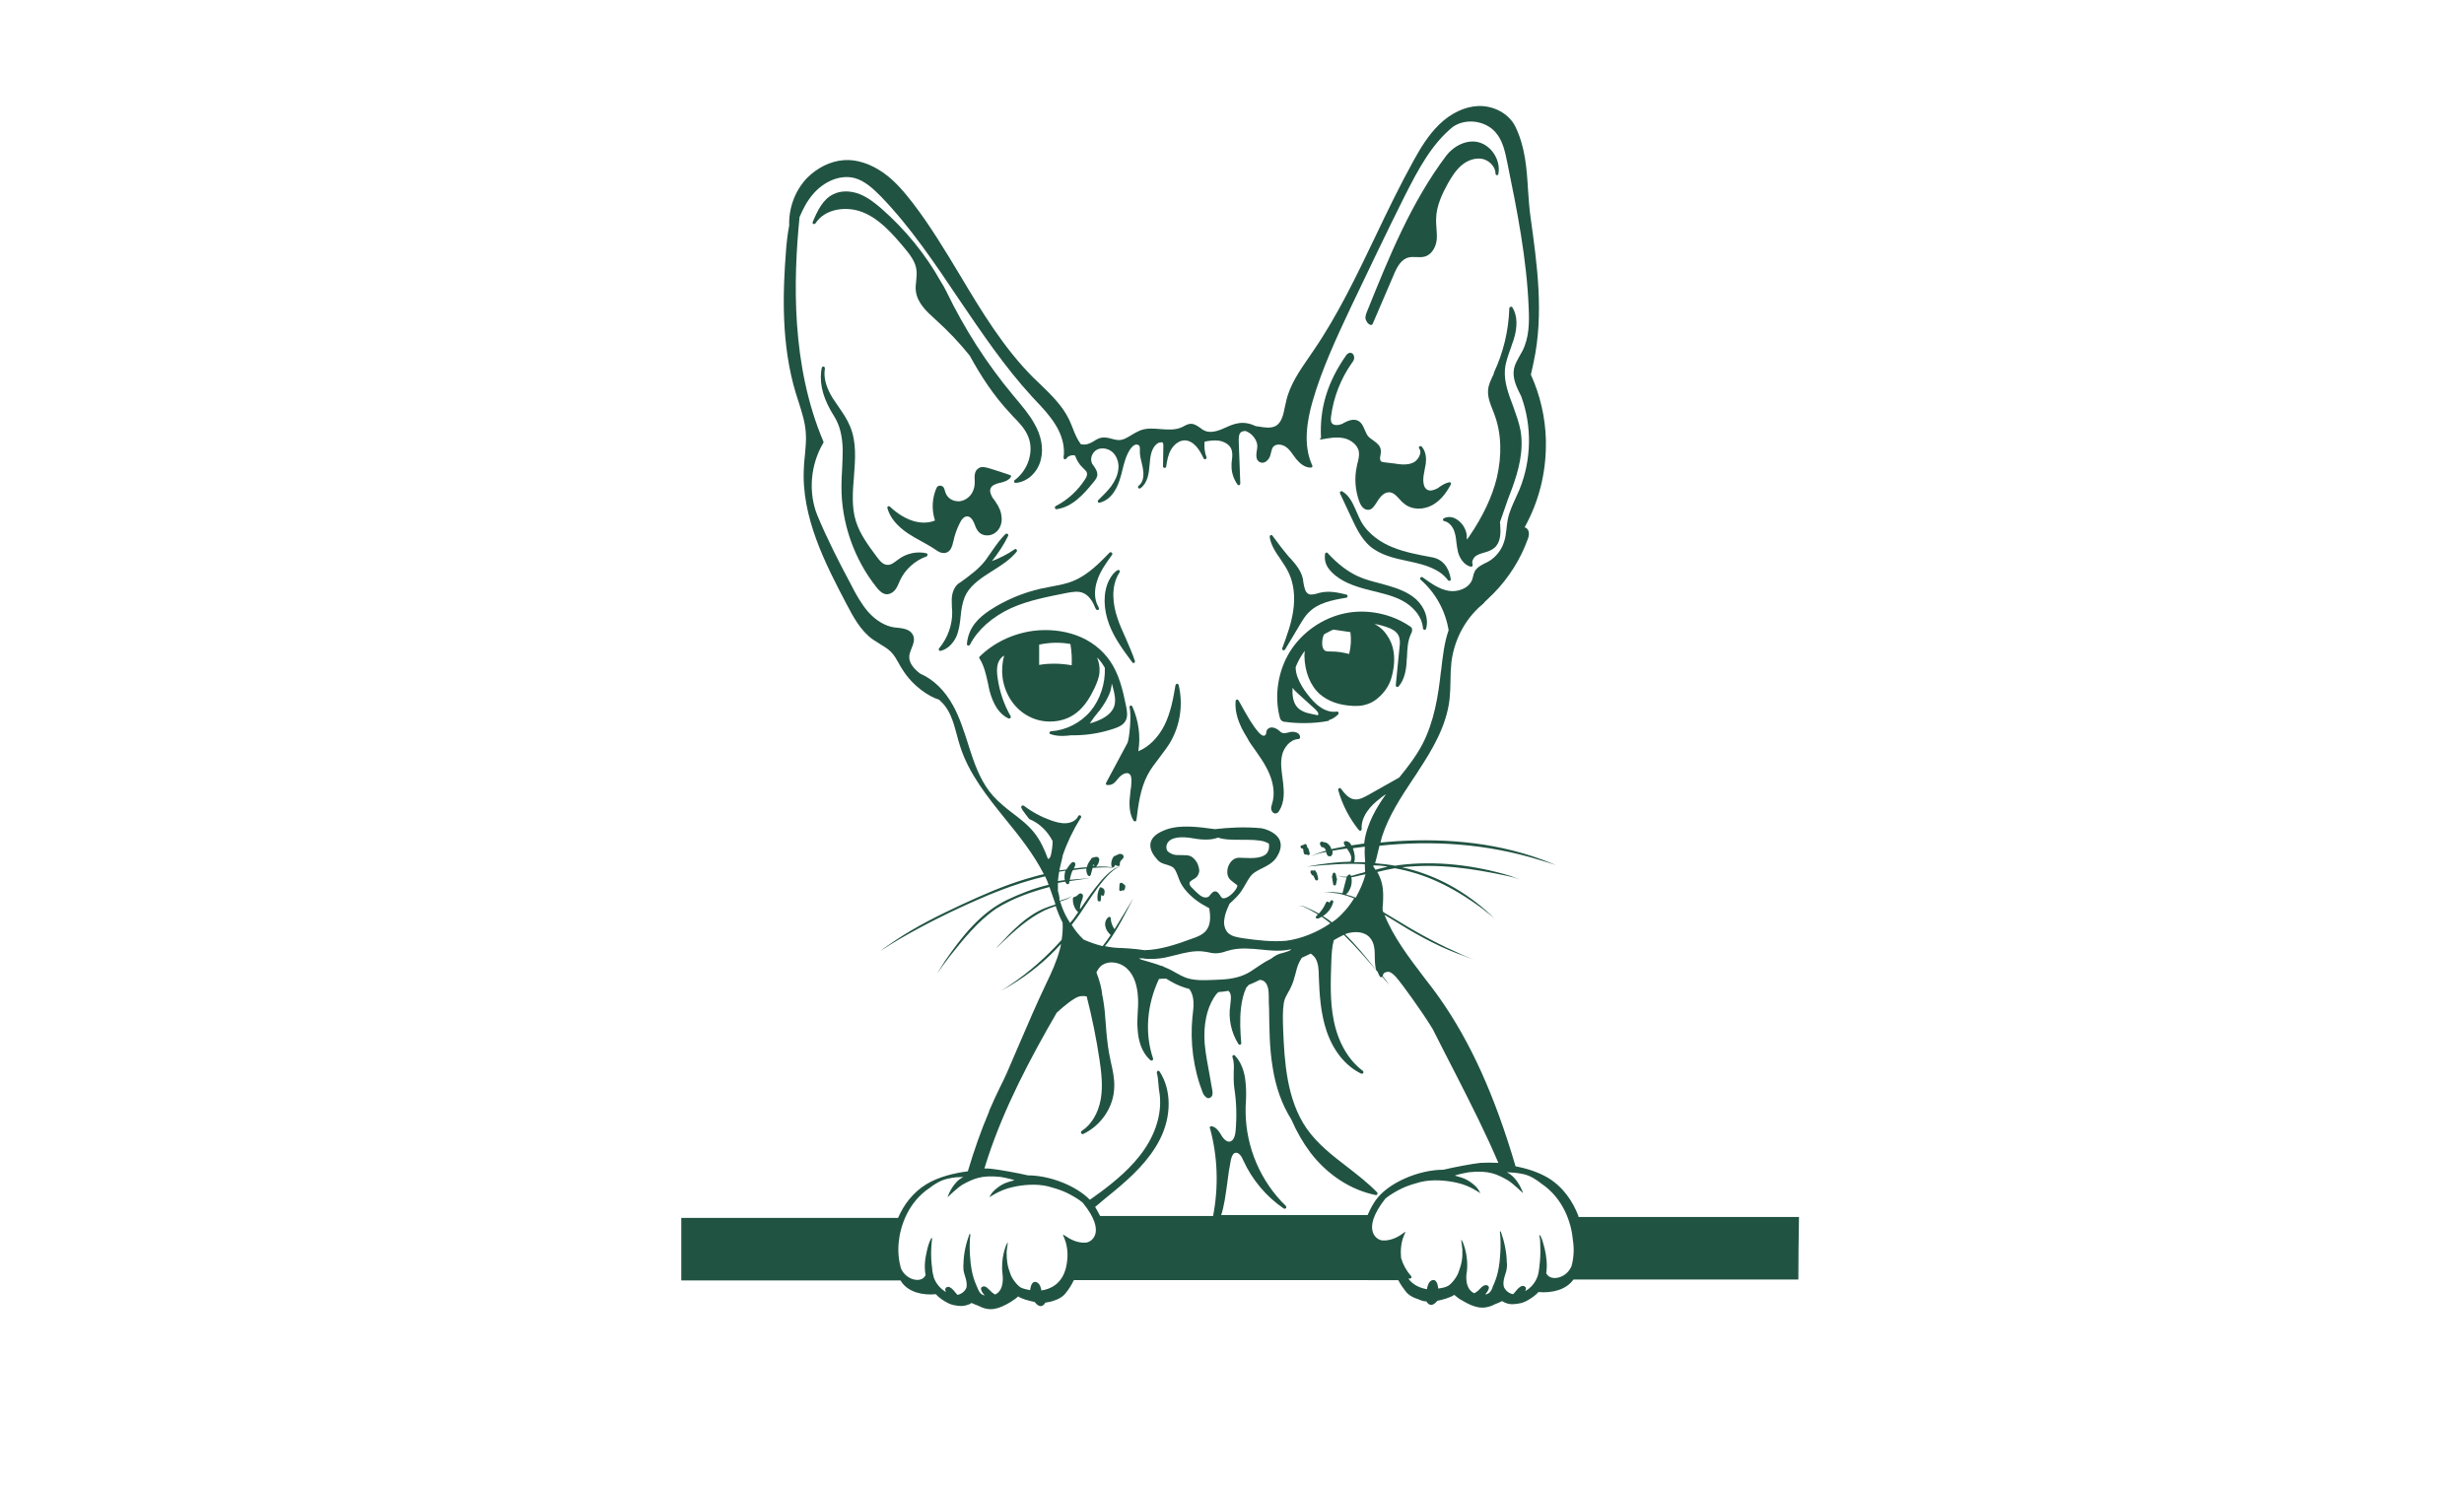 <?xml version="1.0" encoding="utf-8"?>
<!-- Generator: Adobe Illustrator 24.2.3, SVG Export Plug-In . SVG Version: 6.00 Build 0)  -->
<svg version="1.1" id="Layer_2_1_" xmlns="http://www.w3.org/2000/svg" xmlns:xlink="http://www.w3.org/1999/xlink" x="0px" y="0px"
	 viewBox="0 0 787.7 476.6" style="enable-background:new 0 0 787.7 476.6; fill: #215342" xml:space="preserve">
<g>
	<path d="M450.8,200.3c-6-4.1-13.8-5.7-20.9-4.2s-13.6,6-17.5,12.2c-3.8,6.1-5.1,14-3.3,21c0.1,0.3,0.2,0.7,0.5,1
		c0.4,0.4,0.8,0.5,1.3,0.5c2,0.3,4,0.4,6,0.4c2.6,0,5.2-0.2,7.7-0.7c0.2,0,0.3-0.2,0.3-0.3c1.1-0.3,2.1-1,2.9-1.8
		c0.1-0.2,0.2-0.4,0.1-0.6c-0.1-0.2-0.3-0.3-0.5-0.3c-1.7,0.3-3.6-0.2-5.3-1.4c-1.7-1.1-3-2.7-4.1-4.1c-1.2-1.5-2.4-3.4-3.2-5.5
		c-0.4-1.1-0.6-2.2-0.6-3.2c0.7-1.8,1.7-3.6,2.9-5.2c0,0.5-0.1,1-0.1,1.6c0.1,5.1,1.9,9.6,5,12.3c2.6,2.2,6.1,3.5,10.6,3.7
		c0.4,0,0.8,0,1.1,0c1.5,0,2.6-0.2,4.3-0.9c2.8-1.2,5.8-4.6,6.7-7.7c2.1-7,0.5-11.5-1.3-14c-1.1-1.7-2.6-2.9-4-3.6
		c1.4,0.2,2.8,0.6,4.2,1.1c1.2,0.4,2.8,1.2,3.5,2.6c0.5,1.1,0.5,2.3,0.3,3.8l-1.2,12.1c0,0.2,0.1,0.4,0.3,0.5c0.2,0.1,0.4,0,0.6-0.1
		c2-2.3,2.5-5.6,2.6-8.5l0.1-1.1c0.1-2.5,0.2-5,1.3-7.3c0.2-0.4,0.4-0.8,0.3-1.3C451.5,200.8,451.1,200.5,450.8,200.3z M415.1,221.9
		l5.3,4.8c0.8,0.8,1.2,1.3,1,1.8c0,0.1-0.1,0.1-0.1,0.2c-0.1,0-0.3,0-0.4-0.1c-0.5-0.1-1-0.2-1.5-0.3c-2.2-0.4-3.7-1.1-4.7-2.2
		c-1.4-1.6-1.6-3.9-1.5-6.2C413.7,220.6,414.4,221.3,415.1,221.9z M431.3,209.1c-1.9-0.5-3.8-0.8-5.7-0.8h-0.2c-0.6,0-1.2,0-1.7-0.2
		c-0.8-0.4-1-1.5-1-2c-0.1-1.1,0.1-2.2,0.5-3.2c0.5-0.3,0.9-0.6,1.4-0.8c0.5-0.3,1-0.5,1.6-0.8l5.5,0.8
		C432,204.4,431.9,206.8,431.3,209.1z"/>
	<path d="M359.8,230.5c0.8-1.4,0.5-3.1,0.2-4.7c-1.1-5.4-2.3-10.3-5.1-14.4c-2.5-3.7-6.4-6.7-10.9-8.3c-4.2-1.5-8.9-2-13.7-1.4
		c-6.6,0.9-12.6,3.8-17.1,8.2c-0.2,0.2-0.2,0.4-0.1,0.6c1.5,2.3,2.1,5.1,2.7,7.8c0.2,0.8,0.3,1.6,0.5,2.4c1.2,4.6,3.2,7.7,6.1,9
		c0.2,0.1,0.4,0,0.6-0.1c0.1-0.2,0.2-0.4,0.1-0.6c-2.2-3.8-3.6-8-4.2-12.4c-0.2-1.4-0.3-3,0.1-4.4c0.4-1.2,1.1-2.1,2-2.6
		c-0.6,2.3-0.8,4.7-0.5,7c0.7,5.4,3.9,10.2,8.5,12.5c2.1,1.1,4.4,1.6,6.7,1.6c3,0,6-0.9,8.3-2.7c2.8-2.1,4.6-5.3,5.8-7.8
		c0.8-1.7,1.6-3.5,1.7-5.4c0.1-1.6-0.2-3.2-0.8-4.6c0.2,0.2,0.4,0.4,0.6,0.6c0.7,0.8,1.4,1.8,1.9,2.7c0.2,5-1.5,10.2-4.6,13.9
		c-3.2,3.8-7.9,6.1-12.6,6.4c-0.2,0-0.4,0.2-0.5,0.4s0.1,0.5,0.3,0.5c1.3,0.5,2.6,0.6,3.9,0.6c0.9,0,1.8-0.1,2.6-0.2
		c0.3,0,0.5,0,0.8,0c4.4,0,8.7-0.7,12.9-2.1C357.5,232.5,359,231.9,359.8,230.5z M342.6,212.7c-1.8-0.3-3.6-0.5-5.5-0.5
		c-1.7,0-3.3,0.1-4.9,0.4v-6.5c3.3-0.7,6.7-0.8,10-0.2c0,0.1,0,0.1,0,0.1C342.6,208.3,342.7,210.5,342.6,212.7z M350,230.8
		c-0.5,0.2-1,0.3-1.6,0.5c0.7-1,1.4-2.1,2.2-3c0.3-0.4,0.6-0.8,0.9-1.1c1.4-1.9,2.7-3.9,3.5-6.3c0.2-0.8,0.4-1.6,0.4-2.4
		c0.2,0.5,0.3,1,0.4,1.4c0.5,1.8,1,4,0.4,5.9C355.5,227.9,353.4,229.6,350,230.8z"/>
	<path d="M357.3,249.1c0.2-0.2,0.4-0.5,0.6-0.7c0.8-0.8,2.3-1.7,3.2-0.9c0.6,0.5,0.6,1.5,0.6,2.2c0,1.1-0.1,2.2-0.3,3.2
		c-0.1,1-0.2,2.1-0.3,3.1c-0.1,2.7,0.3,4.8,1.3,6.4c0.1,0.2,0.3,0.2,0.4,0.2h0.1c0.2,0,0.4-0.2,0.4-0.4c0.6-4.7,1.2-10,3.6-14.5
		c1-1.9,2.4-3.7,3.7-5.4c1.1-1.5,2.3-3,3.3-4.6c3.4-5.6,4.4-12.4,2.9-18.7c-0.1-0.2-0.3-0.4-0.5-0.4s-0.4,0.2-0.5,0.4
		c-0.7,4.2-1.5,8.7-3.5,12.8c-2,4-5,7-8.4,8.4c0.8-4.8,0.1-9.8-1.9-14.3c-0.1-0.2-0.4-0.4-0.6-0.3c-0.2,0.1-0.4,0.4-0.3,0.6
		c0.7,2.5-0.1,10.4-0.7,11.4l-6.8,12.7c-0.1,0.2-0.1,0.4,0,0.5c0.1,0.2,0.3,0.2,0.5,0.2C355.7,251.1,356.5,250.1,357.3,249.1z"/>
	<path d="M401.1,239.6c1.4,2,2.9,4.1,4,6.3c2.1,4.1,2.6,8.1,1.5,11.3v0.1c-0.2,0.5-0.3,1-0.2,1.5c0.1,0.4,0.3,0.8,0.7,1.1
		c0.2,0.1,0.4,0.2,0.6,0.2c0.1,0,0.3,0,0.4-0.1c0.4-0.1,0.6-0.4,0.8-0.7c1.8-2.8,1.6-6.2,1.3-8.9c-0.1-0.5-0.1-1.1-0.2-1.6
		c-0.3-2.4-0.7-4.8-0.2-7.1c0.5-2.6,2.6-5.3,5.3-5.4c0.1,0,0.3-0.1,0.4-0.2s0.1-0.2,0.1-0.4c0-0.5-0.2-0.9-0.6-1.2
		c-0.5-0.4-1.4-0.6-2.2-0.5c-0.3,0-0.6,0.1-0.9,0.2c-0.6,0.1-1.2,0.3-1.7,0.2s-0.9-0.4-1.3-0.8c-0.2-0.2-0.5-0.4-0.7-0.5
		c-1-0.6-2.3-0.8-3,0.1c-0.3,0.3-0.4,0.7-0.4,1.1c-0.1,0.3-0.1,0.5-0.3,0.7c-0.2,0.3-0.7,0.3-1,0.1c-0.4-0.2-0.8-0.6-1.1-0.9
		c-2.1-2.4-3.6-5.2-5.2-8c-0.4-0.8-0.9-1.6-1.3-2.3c-0.1-0.2-0.3-0.3-0.5-0.2c-0.2,0-0.4,0.2-0.4,0.5c-0.3,3.5,0.9,7.3,3.7,11.7
		C399.3,237.1,400.2,238.4,401.1,239.6z"/>
	<path d="M422,140.4c0.1,0.1,0.3,0.1,0.4,0.1c2.3-0.4,4.8-0.9,7.2-0.4c2,0.4,4.4,2,4.8,4.3c0.2,1.2-0.1,2.4-0.4,3.6
		c-0.1,0.3-0.2,0.6-0.2,0.9c-0.9,3.8-0.6,7.9,0.8,11.6c0.6,1.6,1.6,2.5,2.7,2.5c0.1,0,0.1,0,0.2,0c1.1-0.1,1.7-1,2.3-1.9
		c1.2-2,2.5-3.8,4.4-3.7c1.3,0.1,2.2,1.1,3.2,2.2c0.5,0.6,1,1.1,1.7,1.6c2.3,1.8,5.8,1.9,8.8,0.3c2.3-1.3,4.2-3.4,5.9-6.6
		c0.1-0.2,0.1-0.4,0-0.5c-0.1-0.2-0.3-0.2-0.5-0.2c-1.1,0.2-2.1,0.8-3,1.4c-0.2,0.2-0.5,0.3-0.7,0.5c-0.8,0.4-2.2,1.1-3.3,0.5
		c-1.3-0.7-1.3-2.6-1.3-3.2c0-1,0.2-2,0.4-3c0.1-0.7,0.3-1.5,0.4-2.2c0.2-1.6,0.1-3.8-1.3-5.4c-0.2-0.2-0.5-0.2-0.7-0.1
		c-0.2,0.2-0.3,0.4-0.1,0.7c0.5,0.7,0.4,1.5,0.2,2c-0.3,1-1.1,2-2.1,2.5c-1.9,0.9-4.2,0.6-6,0.3l-3.3-0.4c-0.4-0.1-0.8-0.1-1-0.3
		c-0.4-0.4-0.4-1-0.2-1.9c0.1-0.6,0.2-1.2,0.1-1.8c-0.2-1.4-1.3-2.2-2.4-3c-0.6-0.4-1.3-0.9-1.7-1.4c-0.4-0.5-0.7-1.3-1-1.9
		c-0.5-1.2-1-2.4-2.2-3c-1.5-0.7-3.1,0-4.5,0.7l-0.3,0.2c-1,0.5-2.9,0.9-3.6-0.2c-0.3-0.5-0.3-1.3-0.2-2c0.8-6.2,3.1-12.1,6.7-17.2
		c0.3-0.4,0.7-0.9,0.7-1.6c0-0.4-0.1-0.9-0.4-1.2c-0.2-0.3-0.6-0.4-0.9-0.4l0,0c-0.7,0-1.2,0.7-1.4,1c-5.9,8.5-8.4,16.8-7.9,26.3
		C421.8,140.1,421.9,140.3,422,140.4z"/>
	<path d="M477.5,119.6c-0.8,1.7-1.7,3.4-1.8,5.3c-0.1,2.2,0.7,4.2,1.5,6.2c0.2,0.4,0.3,0.9,0.5,1.3c2.3,6.1,2.5,13.1,0.8,20.4
		c-1.5,6.1-4.4,12.2-8.8,18.7c-0.2,0.3-0.5,0.7-0.8,1c0-0.2,0-0.4,0-0.7c0-0.2,0-0.4,0-0.6c-0.2-2.1-1.5-4.1-3.3-5.2
		c-1.3-0.8-2.7-0.9-4-0.3c-0.2,0.1-0.3,0.3-0.3,0.5s0.2,0.4,0.4,0.4c1.8,0.4,3,2.2,3.4,3.9c0.3,1,0.4,2,0.5,3s0.3,2,0.5,3
		c0.5,1.9,1.9,4.2,4.1,4.7h0.1c0.2,0,0.3-0.1,0.4-0.2c0.1-0.2,0.1-0.4,0.1-0.5c-0.4-0.8,0.1-1.9,0.7-2.5c0.8-0.7,1.9-1,2.9-1.3
		c1.1-0.3,2.3-0.7,3.3-1.5c2-1.7,2.1-4.6,1.9-7V168c0-0.3,0-0.7-0.1-1c0.8-2.4,1.7-4.8,2.5-7.2c0.5-1.2,0.9-2.5,1.4-3.7
		c2-5.5,3.8-11.9,2.7-18.4c-0.5-2.7-1.5-5.3-2.4-7.9c-1.5-3.9-2.9-7.7-2.6-11.6c0.2-2.3,1-4.5,1.8-6.7c0.3-1,0.7-2,1-2.9
		c1.3-4.2,1.2-7.7-0.4-10.3c-0.1-0.2-0.3-0.3-0.6-0.2c-0.2,0.1-0.4,0.2-0.4,0.5c-0.2,7-1.9,14.1-4.9,20.5L477.5,119.6z"/>
	<path d="M323.3,194.4c5.6-2.5,11.7-3.6,17.6-4.8c2.1-0.4,4-0.7,5.6,0.1c1.4,0.7,2.4,2,3.2,3.6c0.2,0.5,0.4,1.1,0.7,1.5
		c0.1,0.2,0.4,0.3,0.7,0.2c0.2-0.1,0.3-0.4,0.2-0.6c-0.2-0.5-0.5-1-0.7-1.5c-0.8-2.1-0.7-4.8,0.2-7.4c1-3,2.9-5.6,4.7-8.1
		c0.2-0.2,0.1-0.5-0.1-0.7s-0.5-0.2-0.7,0c-3.2,3.3-6.9,7.1-11.5,9c-2.3,1-4.9,1.4-7.4,1.9c-1,0.2-2,0.4-3,0.6
		c-5.8,1.3-11.5,3.7-16.5,7c-3.1,2.1-6.7,5.1-7.2,10.7c0,0.2,0.1,0.5,0.4,0.5h0.1c0.2,0,0.4-0.1,0.5-0.3
		C312.5,201.4,317.2,197.2,323.3,194.4z"/>
	<path d="M354.5,185.6c-1.9,3.9-1.8,9.1,0.1,14.1c1.7,4.5,4.6,8.3,7.4,12.1c0.1,0.1,0.2,0.2,0.4,0.2c0.1,0,0.2,0,0.2-0.1
		c0.2-0.1,0.3-0.4,0.2-0.6c-0.8-2.5-1.9-4.8-2.9-7.2c-1-2.2-2.1-4.6-2.8-6.9c-1.1-3.3-2.3-9.5,0.8-14.2c0.1-0.2,0.1-0.4,0-0.6
		c-0.2-0.2-0.4-0.2-0.6-0.1C356.2,182.9,355.4,183.9,354.5,185.6L354.5,185.6z"/>
	<path d="M315.9,183.4c0.5-0.3,0.9-0.6,1.4-0.9c2.7-1.7,5.6-3.5,7.7-6.1c0.2-0.2,0.1-0.5,0-0.7c-0.2-0.2-0.4-0.2-0.6-0.1
		c-2.3,1.6-4.7,2.8-7.3,3.8c2-2.5,3.8-5.2,5.2-8.1c0.1-0.2,0-0.5-0.2-0.6s-0.5-0.1-0.6,0c-1.8,1.7-3.2,3.8-4.6,5.8
		c-0.6,0.9-1.3,1.8-1.9,2.7c-2,2.6-4.8,4.7-8,7l-0.5,0.3c-1.2,0.9-2,2.5-2.2,4.4c-0.1,1,0,2.1,0,3.1c0,0.5,0.1,1.1,0.1,1.6
		c0.1,4.2-1.5,8.5-4.2,11.7c-0.1,0.2-0.2,0.4,0,0.6c0.1,0.2,0.3,0.2,0.4,0.2h0.1c2.1-0.5,3.9-2.2,5-4.5c0.9-2.1,1.2-4.4,1.4-6.5
		c0.2-2.1,0.5-4.2,1.3-6.2C309.7,187.7,312.9,185.3,315.9,183.4z"/>
	<path d="M296.2,176.9c-3-0.7-6.3,0-8.8,1.8c-0.2,0.2-0.5,0.4-0.7,0.5c-0.9,0.7-1.8,1.4-2.8,1.4c-1.5,0.1-2.6-1.2-3.7-2.7
		c-2.6-3.5-5.3-7.1-6.6-11.3c-1.4-4.5-1-9.5-0.6-14.3c0.4-5.4,0.9-11-1.3-16.1c-0.9-2.2-2.3-4.2-3.6-6.1c-0.6-0.9-1.3-1.9-1.9-2.8
		c-1.9-3.1-2.8-6-2.6-8.5c0-0.3,0.1-0.7,0.1-1s-0.1-0.5-0.4-0.6c-0.3,0-0.5,0.1-0.6,0.4c-0.1,0.4-0.1,0.8-0.2,1.2
		c-0.5,4.6,0.9,9.1,4.1,14.2c1.8,2.8,2.7,6.3,2.8,10.8c0,2.1-0.1,4.3-0.2,6.4c-0.1,1.7-0.2,3.4-0.2,5.2c-0.1,11.6,4,23.4,11.3,32.5
		c0.8,1,1.8,2,3.1,2.1h0.1c1,0,2.1-0.6,2.8-1.6c0.5-0.7,0.8-1.4,1.1-2.1c0.1-0.2,0.2-0.5,0.3-0.7c1.6-3.5,4.8-6.4,8.5-7.7
		c0.2-0.1,0.3-0.3,0.3-0.5C296.6,177.2,296.4,177,296.2,176.9z"/>
	<path d="M302.2,176.8c0.8-0.2,1.5-0.7,1.9-1.6c0.3-0.6,0.5-1.3,0.6-1.9l0.1-0.3c0.4-2,1.1-3.9,2-5.7c0.5-1.1,1.4-2.3,2.5-2.2
		s1.8,1.4,2,1.9c0.1,0.2,0.2,0.5,0.3,0.7c0.3,0.9,0.7,1.8,1.4,2.5c1.3,1.3,3.7,1.3,5.2,0.1c1.4-1,2.2-2.9,2-4.9
		c-0.1-1.6-0.7-3.2-1.9-4.9c-0.1-0.2-0.3-0.4-0.4-0.6c-0.4-0.5-0.8-1-1-1.6c-0.4-0.8-0.5-1.6-0.2-2.2c0.4-1,1.7-1.4,2.8-1.7h0.1
		c1.3-0.3,2.7-0.7,3.5-1.8c0.1-0.1,0.1-0.3,0.1-0.4c0-0.2-0.2-0.3-0.3-0.3c-2.3-0.8-4.7-1.6-7.1-2.3c-0.9-0.2-1.9-0.5-2.8,0
		c-0.8,0.4-1.3,1.2-1.4,2.3c-0.1,0.5,0,1.1,0,1.6c0,0.3,0,0.5,0,0.8c0,1.7-0.6,3.3-1.7,4.4c-1.2,1.2-2.8,1.8-4.3,1.5
		c-1.6-0.2-3-1.4-3.4-2.9c0-0.1-0.1-0.2-0.1-0.3c-0.1-0.3-0.2-0.7-0.4-1.1c-0.2-0.3-0.6-0.6-1-0.6c-0.3-0.1-0.6,0-0.9,0.2
		s-0.4,0.5-0.5,0.7c-1.3,3.1-1.5,6.6-0.5,9.9c0,0.1,0.1,0.2,0.1,0.3c0,0-0.1,0-0.2,0.1c-4.3,1.6-9.5-0.1-14.2-4.5
		c-0.2-0.2-0.4-0.2-0.6-0.1c-0.2,0.1-0.3,0.3-0.2,0.6c0.8,3,3.1,5.7,6.5,8c1.5,1,3.1,1.9,4.6,2.7c1.4,0.8,2.9,1.6,4.2,2.5
		c0.7,0.5,1.6,1.1,2.6,1.1C301.9,176.8,302.1,176.8,302.2,176.8z"/>
	<path d="M409.5,179c0.9,1.4,1.9,2.8,2.6,4.4c1.5,3.3,2,7.5,1.3,12c-0.6,4.1-2.1,8.1-3.5,11.9c-0.1,0.2,0,0.5,0.3,0.6
		c0.1,0,0.1,0,0.2,0c0.2,0,0.3-0.1,0.4-0.2l4.6-7.7c0.9-1.5,1.8-3.1,3.1-4.3c2.9-2.9,7.1-3.8,11.9-4.6c0.2,0,0.4-0.2,0.4-0.5
		c0-0.2-0.1-0.4-0.4-0.5c-2.4-0.6-5.4-1.3-8.4-0.6c-0.2,0.1-0.5,0.1-0.7,0.2c-1.1,0.3-2.2,0.6-3,0.2c-1.1-0.6-1.3-2-1.6-3.5
		c-0.1-0.5-0.1-0.9-0.2-1.4c-0.6-2.6-2.3-4.6-4-6.5l-0.4-0.4c-1.8-2.1-3.6-4.5-5.3-6.8c-0.1-0.2-0.4-0.3-0.6-0.2s-0.3,0.3-0.3,0.6
		C406.3,174.4,407.9,176.7,409.5,179z"/>
	<path d="M443.6,187.2c-0.8-0.2-1.7-0.5-2.5-0.7c-2.3-0.6-4.7-1.2-6.9-2.2c-3.3-1.5-6.5-3.9-9.8-7.5c-0.1-0.1-0.3-0.2-0.5-0.1
		c-0.2,0.1-0.3,0.2-0.3,0.4c-0.3,2.2,0.3,4,2.1,5.8c3,3.1,7.3,4.5,11,5.5c0.8,0.2,1.6,0.4,2.4,0.6c3.1,0.8,6.3,1.5,9.1,3
		c3.1,1.6,6.4,4.8,6.7,8.9c0,0.2,0.2,0.4,0.5,0.5l0,0c0.2,0,0.4-0.1,0.5-0.4c0.9-3.1-0.4-6.8-3.2-9.4
		C450,189.2,446.4,188,443.6,187.2z"/>
	<path d="M457.9,178.2c-4.3-0.8-8.8-1.6-12.9-3.3c-3.2-1.3-7.5-3.9-9.9-8.2c-0.5-1-1-2-1.4-3c-1.1-2.5-2.2-5.2-4.6-6.6
		c-0.2-0.1-0.4-0.1-0.6,0.1c-0.2,0.1-0.2,0.4-0.1,0.6l3.8,8.1c1.4,3,3,6.3,5.7,8.7c3.4,2.9,7.9,3.9,12.2,4.8l0.9,0.2
		c4.6,1,9.2,2.3,11.9,5.9c0.1,0.1,0.2,0.2,0.4,0.2c0.1,0,0.1,0,0.2,0c0.2-0.1,0.3-0.3,0.3-0.5C463.2,181.3,461.1,178.8,457.9,178.2z
		"/>
	<path d="M357.6,276.9c0.3,0,0.4-0.3,0.4-0.5c-0.1-0.6,0.2-1.2,0.7-1.6c0.2-0.2,0.5-0.5,0.5-0.9c0-0.2-0.1-0.5-0.3-0.6
		c-0.2-0.2-0.5-0.3-0.8-0.3s-0.5,0.1-0.9,0.3c-0.2,0.1-0.5,0.2-0.9,0.4c-0.1,0-0.2,0.1-0.2,0.1c-0.7,0.8-1,2-0.8,3.1
		c0,0.2,0.2,0.4,0.4,0.4h0.1c0.2,0,0.3-0.1,0.4-0.2l0.4-0.6C356.8,276.8,357.2,276.9,357.6,276.9z"/>
	<path d="M352.5,284c-0.1-0.1-0.2-0.2-0.3-0.2c-0.1-0.1-0.3-0.1-0.4-0.1s-0.3,0.1-0.3,0.3c-0.6,1.2-0.8,2.5-0.6,3.8
		c0,0.2,0.3,0.4,0.5,0.4c0,0,0,0,0.1,0c0.3,0,0.5-0.2,0.4-0.5c0-0.5,0.1-1.1,0.2-1.6c0.1,0.2,0.3,0.3,0.5,0.3s0.4-0.2,0.4-0.4v-0.1
		c0-0.2,0.1-0.3,0.1-0.5c0,0,0,0,0-0.1c0.1-0.3,0-0.7-0.2-1C352.8,284.1,352.6,284,352.5,284z"/>
	<path d="M359.4,282.8h-0.1c-0.1-0.2-0.3-0.3-0.6-0.5c-0.2-0.1-0.3-0.1-0.5,0s-0.3,0.2-0.3,0.4l-0.1,1.7c0,0.2,0.1,0.4,0.4,0.5h0.1
		c0.2,0,0.3-0.1,0.4-0.2c0,0,0-0.1,0.1-0.1c0,0,0.1,0,0.1,0.1c0.2,0.1,0.5,0,0.6-0.3c0.2-0.4,0.3-0.8,0.2-1.2
		C359.7,283,359.6,282.9,359.4,282.8z"/>
	<path d="M418.3,271.4c0-0.1-0.1-0.3-0.3-0.3c-0.1-0.3-0.2-0.6-0.3-0.9l0,0c-0.1-0.3-0.3-0.4-0.6-0.3c-0.1,0-0.2,0.1-0.3,0.2
		c-0.1,0-0.3,0.1-0.7,0.2c-0.3,0.1-0.4,0.3-0.3,0.6s0.3,0.4,0.6,0.4c0,0,0.2,0.1,0.2,0.3c0,0.1,0.1,0.3,0.1,0.5s0,0.4,0.1,0.6
		c0,0.1,0.1,0.4,0.4,0.5c0.2,0.1,0.4,0.1,0.6,0c0.1,0.1,0.2,0.2,0.4,0.2c0.1,0,0.1,0,0.2,0c0.2-0.1,0.4-0.4,0.3-0.6L418.3,271.4z"/>
	<path d="M426.6,283.1L426.6,283.1c0.3,0,0.5-0.1,0.5-0.4c0.1-0.4,0.2-0.7,0.2-1.1c0.1-0.1,0.2-0.3,0.1-0.5l-0.4-1.7
		c-0.1-0.2-0.3-0.4-0.5-0.4s-0.4,0.2-0.5,0.5c0,0.1,0,0.2,0,0.3c-0.1,0.1-0.2,0.3-0.2,0.5l0.4,2.4
		C426.2,282.9,426.4,283.1,426.6,283.1z"/>
	<path d="M419.9,280C420,280,420,280,419.9,280l0.2,0.5c0,0.1,0.1,0.2,0.2,0.3c0,0.1,0,0.2,0.1,0.3c0,0.2,0.3,0.4,0.5,0.4h0.1
		c0.3,0,0.4-0.3,0.4-0.6c0-0.2-0.1-0.4-0.1-0.6c-0.1-0.2-0.1-0.4-0.2-0.6c0-0.3-0.2-0.7-0.4-1l-0.1-0.1v-0.1
		c-0.1-0.2-0.4-0.3-0.6-0.2c-0.1,0-0.1,0.1-0.2,0.1s-0.2-0.1-0.2-0.1c-0.2-0.1-0.5,0-0.6,0.2s-0.1,0.4,0,0.6
		C419.3,279.7,419.6,280,419.9,280z"/>
	<path d="M423,285.6c-0.4,0-0.9,0.1-1.3,0.3C422.2,285.7,422.6,285.6,423,285.6z"/>
	<path d="M438.2,103.9h0.1c0.2,0,0.4-0.1,0.5-0.3l6.7-15.6c1.1-2.7,2.5-5.2,4.9-5.7c0.7-0.2,1.5-0.1,2.3-0.1c1,0,2,0.1,2.9-0.2
		c2.4-0.8,3.5-3.4,3.7-5.4c0.1-1.3,0-2.6-0.1-3.9c-0.1-0.8-0.1-1.7-0.1-2.5c0-4.4,2.1-8.5,3.8-11.6c1.2-2.1,2.5-4.2,4.4-5.8
		c2-1.7,4.5-2.4,6.6-2c2.3,0.5,4.2,2.6,4.2,4.7c0,0.3,0.2,0.5,0.4,0.5c0.3,0,0.5-0.1,0.5-0.4c0.8-4.1-1.9-8.7-5.9-10
		s-8.4,1.1-10.7,4.1c-11.3,15-18.4,32.6-25.3,49.7c-0.3,0.7-0.6,1.5-0.6,2.4C436.7,102.6,437.2,103.6,438.2,103.9z"/>
	<path d="M275.9,67.9c5.2,2.1,9.1,6.5,13,11.1c2,2.4,3.9,4.8,4.1,7.6c0.1,1,0,2-0.1,3.1s-0.3,2.3-0.1,3.5c0.5,3.7,3.5,6.5,6.2,8.9
		l0.2,0.2c3.9,3.5,7.5,7.3,10.8,11.4c3.5,6.4,7.7,12.9,13,18.5c0.3,0.3,0.6,0.7,0.9,1c1.9,1.9,3.8,3.9,4.8,6.4
		c1.9,4.6,0.1,10.6-4.3,13.9c-0.2,0.1-0.2,0.4-0.2,0.6c0.1,0.2,0.3,0.3,0.5,0.3l0,0c3.8-0.3,7.2-3.5,8.1-7.7
		c0.8-3.4,0.1-7.4-2.1-11.2c-1.6-2.9-3.8-5.5-5.9-8l-1-1.2c-8.4-10.1-15.5-21.2-21.2-33c-0.6-1.2-1.2-2.3-1.8-3.2
		c-4.9-8.8-11.4-16.7-18.9-23.3c-2.1-1.8-4.3-3.6-7-4.7c-3-1.2-6.1-1.2-8.5,0c-3.3,1.6-5,5.1-6.6,8.9c-0.1,0.2,0,0.5,0.2,0.6
		s0.5,0,0.7-0.2C263.8,66.6,270.8,65.8,275.9,67.9z"/>
	<path d="M504.6,388.8c-1.8-4.7-4.9-9.3-9.7-12.2c-3-1.8-6.7-3-10.4-3.7c-6.7-22.8-14.5-39.9-24.3-53.8c-1.6-2.3-3.4-4.6-5.1-6.8
		c-4.7-6.2-9.6-12.6-12.5-19.8c0.8,0.5,1.7,1,2.5,1.5c6.7,4.2,13.5,8.1,20.9,10.9c1.6,0.6,3.6,1.3,5.1,1.9c-1.2-0.5-2.4-1-3.6-1.5
		c-6.8-3-13.5-6.5-19.8-10.4c-1.8-1-3.6-2.2-5.5-3.3c-0.1-0.2-0.2-0.5-0.2-0.7c0-0.6,0-1.2,0.1-1.9c0.1-2.1,0.2-4.3-0.3-6.4
		c-0.3-1.4-0.9-2.7-1.5-3.8c1.9-0.5,3.9-0.9,5.6-1.2c9.4,1.7,18.1,5.6,28.1,13c1.3,1,2.9,2.3,3.9,3.3c-0.9-1-2-2-3-2.9
		c-8.3-7.2-17.2-11.6-26.7-13.7c11.7-1.3,22.6,0.4,33.9,2.8c1.3,0.3,2.7,0.7,3.8,1.1c-1.1-0.4-2.1-0.8-3.2-1.2
		c-11.4-3.4-23.6-4.9-35.5-3.4c-0.4,0.1-0.8,0.1-1.2,0.2c-2.1-0.4-4.2-0.6-6.4-0.8c0.2-0.8,0.4-1.5,0.6-2.3c0.3-1.1,0.5-2.2,0.8-3.3
		c17.2-1.8,34.4-0.6,51,4.5c1.8,0.5,3.6,1.1,5.4,1.7c-1.6-0.7-3.2-1.3-4.8-1.9c-15.7-5.7-32.8-6.9-49.3-5.5c-0.7,0.1-1.3,0.1-2,0.2
		c0.2-0.6,0.3-1.3,0.5-1.9c2.2-6.8,6.2-12.8,10.1-18.7c0.6-0.9,1.2-1.7,1.7-2.6c4.2-6.4,8.8-14,9.8-22.6c0.2-2,0.3-4,0.3-6
		c0-1.9,0.1-4,0.3-5.9c0.8-6.4,3.7-12.5,8.3-17c0.4-0.4,0.8-0.8,1.2-1.1c0.3-0.3,0.6-0.5,0.9-0.8c0.1-0.1,0.1-0.1,0.1-0.2
		c1-1,2-1.9,3-2.9c4.8-4.9,8.6-10.9,10.9-17.3c0.3-0.8,0.5-1.6,0.3-2.4c-0.1-0.5-0.5-1.1-1-1.3c-0.1,0-0.2-0.1-0.3-0.1
		c4.5-8.1,6.8-17.2,6.8-26.4c0-0.5,0-1.1,0-1.6c-0.2-7.1-1.8-14.2-4.8-20.8c0.2-0.9,0.4-1.8,0.6-2.7c0.1-0.5,0.2-0.9,0.3-1.4
		c3.3-15.4,1.1-31.1-1-46.2c-0.4-2.8-0.6-5.8-0.8-8.6c-0.4-6.9-0.9-14-4.1-20.5c-2-4-6.8-6.7-11.9-6.5c-4.3,0.2-8.7,2.3-12.4,5.9
		c-3.5,3.4-6,7.6-8,11.2c-4.5,8.1-8.6,16.6-12.5,24.8c-5.9,12.3-11.9,24.9-19.7,36.3c-0.4,0.6-0.9,1.3-1.3,1.9
		c-3.1,4.5-6.4,9.2-7.5,14.6c-0.1,0.4-0.2,0.8-0.3,1.3c-0.5,2.5-1,5.2-3,6.3c-1.5,0.8-3.4,0.5-5.3,0.2c-0.3-0.1-0.6-0.1-0.9-0.1
		c-1.9-0.9-3.8-1.3-5.6-1c-1.5,0.2-2.9,0.8-4.2,1.4c-0.5,0.2-1,0.4-1.4,0.6c-2.2,0.9-4,1-5.3,0.4c-0.5-0.2-0.9-0.5-1.4-0.9
		c-0.9-0.6-1.8-1.3-3-1.3c-0.8,0-1.6,0.4-2.3,0.8c-0.2,0.1-0.4,0.2-0.6,0.3c-2,0.9-4.3,0.8-6.7,0.6c-2.3-0.2-4.7-0.4-6.8,0.5
		c-0.9,0.4-1.8,0.9-2.6,1.4c-1.3,0.8-2.6,1.6-4,1.6c-0.7,0-1.5-0.2-2.3-0.4c-1-0.3-2-0.5-3-0.4c-1.1,0.1-2,0.7-2.8,1.2
		c-0.5,0.3-0.9,0.5-1.4,0.7c-0.9,0.4-1.9,0.4-2.7,0.2c-1.1-1.5-1.9-3.3-2.6-5.2c-0.4-0.9-0.7-1.8-1.1-2.6c-2.1-4.4-5.7-7.9-9.1-11.2
		c-0.8-0.8-1.6-1.5-2.4-2.3c-9.5-9.5-16.6-21.3-23.4-32.7c-4.7-7.8-9.5-15.8-15.1-23.1c-2.5-3.2-5.5-6.9-9.3-9.6
		c-4.1-2.9-8.6-4.4-12.7-4.1c-4.3,0.3-8.5,2.4-11.8,5.7c-3.9,4.1-5.9,9.7-5.7,15.2c-0.5,2.5-0.8,5.2-1,7.7
		c-1.1,13.9-1.6,30.3,3.1,45.9c0.3,0.9,0.6,1.8,0.9,2.8c1,3.2,2.1,6.5,2.3,9.9c0.2,2.4-0.1,4.9-0.3,7.3c-0.1,1.2-0.3,2.5-0.3,3.7
		c-1,15.9,7.1,31.3,13.6,43.7c2.1,4,4.5,8.6,8.5,11.4c0.7,0.5,1.5,0.9,2.2,1.4c1.3,0.8,2.5,1.5,3.5,2.5c1.1,1.1,1.8,2.4,2.6,3.8
		c0.3,0.6,0.6,1.1,1,1.7c3.4,5.6,8.9,9,11.8,9.8c0.6,0.6,1.3,1.2,1.8,1.9c2.1,2.6,3,6.1,3.9,9.4c0.3,1.1,0.6,2.3,1,3.5
		c2.8,8.9,8.8,16.3,14.6,23.5c4.5,5.5,9,11.2,12.2,17.5c-1.9,0.4-3.8,1-5.6,1.5c-7.1,2.1-13.9,5.1-20.6,8.2
		c-7.3,3.4-14.6,7-21.3,11.5c-1.6,1.1-3.3,2.2-4.8,3.4c1.9-1.3,3.9-2.5,5.9-3.7c8.4-4.9,17.1-9.2,26.1-13.1
		c6.4-2.8,13.5-5.4,20.7-7.1c0.4,0.8,0.8,1.7,1.1,2.6v0.1c-4.6,1.1-9,2.8-13.2,4.8c-8.6,4.1-14.7,12-20,19.7c-0.8,1.3-1.8,2.8-2.5,4
		c1.3-1.9,2.7-3.8,4.1-5.6c4.3-5.4,9-11.3,14.9-15.3c5.3-3.3,11-5.3,17-6.9c0.5,1.3,0.9,2.7,1.4,4c0.2,0.5,0.4,1.1,0.5,1.6
		c-1.3,0.4-2.5,0.8-3.7,1.3c-5.6,2.4-10,7-14.1,11.4c-0.4,0.4-0.8,0.9-1.1,1.3c0.6-0.6,1.2-1.2,1.8-1.8c4.3-4,8.3-7.7,13.6-10.3
		c1.1-0.5,2.4-1,3.6-1.4c0.6,1.8,1.3,3.6,2.2,5.3c0.1,1.7,0,3.6-0.3,5.5c-4.8,5.4-10.5,10.4-16.3,14.3c-1,0.7-2.1,1.4-3.2,2
		c1-0.5,2.1-1.1,3.1-1.7c6-3.6,11.5-8.1,16.2-13.3c-0.1,0.6-0.2,1.2-0.4,1.8c-1,3.8-2.7,7.5-4.4,11c-2.7,5.7-5.7,12.5-8.5,19.1
		c-1.3,3.1-2.7,6.2-4,9.3c-0.7,1.5-1.4,3.1-2.2,4.6c-1.2,2.4-2.3,4.9-3.4,7.4c0,0.1-0.1,0.2-0.1,0.3v0.1c-2.6,6.1-4.8,12.4-6.8,19.1
		c-4.5,0.6-9.4,1.8-13.2,4.1c-4.3,2.6-7.3,6.6-9.1,10.8h-69.3v20h70.1c0.1,0.2,0.2,0.3,0.3,0.5c2.3,3.3,6.8,4.3,11,3.9
		c0.5,0.6,1.1,1.1,1.8,1.6c1.3,0.9,2.8,1.8,4.6,2c0.2,0,0.5,0.1,0.7,0.1c1.2,0.2,2.4,0,3.6-0.5c0.2-0.1,0.5-0.3,0.7-0.4
		c0.7,0.3,1.5,0.7,2.2,0.9c3.7,2,6.5,1,10.1-1.1c0.9-0.6,1.9-1.2,2.6-1.9c1.1,0.8,3.4,1.4,5.3,1.8c1.1,1.5,2.4,1.9,3.4,0.2
		c0.6-0.1,1.1-0.2,1.6-0.3c0.2,0,0.5-0.2,0.8-0.2h-0.1c1.7-0.5,3.3-1.3,4.3-2.7c0.9-1.1,1.8-2.5,2.5-4H447c0.7,1.3,1.5,2.5,2.3,3.5
		c1,1.4,2.7,2.2,4.4,2.7h-0.1c0.2,0.1,0.6,0.2,0.8,0.3c0.5,0.2,1.1,0.3,1.6,0.3c1,1.7,2.3,1.3,3.5-0.2c2-0.4,4.3-1.1,5.4-1.9
		c0.8,0.7,1.7,1.4,2.7,1.9c3.6,2.1,6.5,3.1,10.3,1.1c0.8-0.3,1.5-0.6,2.3-1c0.2,0.1,0.5,0.3,0.7,0.4c1.2,0.6,2.5,0.7,3.7,0.5
		c0.2,0,0.5,0,0.7-0.1c1.8-0.2,3.3-1.1,4.7-2.1c0.7-0.5,1.3-1,1.8-1.6c4.3,0.4,8.9-0.7,11.2-4h71.9c0-6.7,0.1-13.3,0.2-20h-70.5
		L504.6,388.8L504.6,388.8z M443.6,277.1c-1.3,0.3-2.6,0.6-3.9,1c-0.2-0.4-0.5-0.8-0.7-1.1c0-0.1,0.1-0.2,0.1-0.3
		C440.7,276.7,442.2,276.8,443.6,277.1z M432,280.5c1.4-0.2,2.9-0.7,4.2-0.9c0.1,0,0.2-0.1,0.3-0.1c0,0.1,0,0.1,0,0.2
		c-0.7,2.5-1.8,5-3.1,7.3c-1-0.4-2-0.7-3.1-1C431.8,284.6,432.4,282.4,432,280.5z M438,299.9c1.4,1.6,1.5,3.9,1.5,6.2
		c0,1.3,0.1,2.7,0.4,4c-3.1-3.9-6.3-7.9-9.9-11.4c0.4-0.2,0.8-0.3,1.2-0.4C433.3,297.8,436.3,297.8,438,299.9z M338.2,284.8
		c0-0.8,0-1.7,0-2.5c0.8-0.2,1.6-0.3,2.4-0.4c0.1,0.2,0.1,0.4,0.2,0.5c0.1,0.2,0.3,0.3,0.5,0.3c0,0,0,0,0.1,0c0.2,0,0.4-0.2,0.4-0.4
		l0.1-0.6c2.3-0.3,4.6-0.6,6.9-1.1c-2.2,0.4-4.5,0.5-6.8,0.7l0,0c0.1-0.7,0.3-1.4,0.5-2c0.1-0.4,0.3-0.8,0.5-1.1
		c1.4-0.2,2.8-0.4,4.3-0.5c-0.1,0.8,0.1,1.6,0.5,2.2c0.1,0.1,0.2,0.2,0.4,0.2h0.1c0.2,0,0.3-0.2,0.4-0.4l0.6-2.2
		c0.6,0,1.1-0.1,1.7-0.1c2-0.1,4-0.2,5.9,0.3c-2.1-0.7-4.3-0.7-6.6-0.6c0.1,0,0.2-0.1,0.3-0.2c0.3-0.4,0.6-0.9,0.7-1.4
		c0.1-0.3,0.2-0.7,0-1.1c-0.4-0.8-1.6-0.3-2.2-0.1c-0.1,0-0.2,0.1-0.2,0.2c-0.5,0.7-1.1,1.5-1.4,2.5c0,0.1,0,0.2-0.1,0.3
		c-0.1,0-0.2,0-0.3,0c-1.3,0.1-2.5,0.2-3.8,0.4c0.2-0.3,0.3-0.7,0.4-1c0.2-0.5,0-0.9-0.3-1c-0.1-0.1-0.5-0.2-0.9,0.2
		c-0.4,0.4-0.9,1-1.6,2.1c-0.7,0.1-1.5,0.2-2.2,0.3c0-0.1,0-0.1,0-0.2c0.1-0.6,0.3-1.2,0.4-1.8c0.2-0.9,0.5-1.8,0.6-2.7
		c1.4-4.1,3.3-8.1,5.6-11.8c0.1-0.1,0.2-0.3,0.3-0.4c0.1-0.2,0-0.5-0.2-0.7c-0.2-0.1-0.5-0.1-0.7,0.2c-0.1,0.1-0.2,0.3-0.2,0.4
		c-0.7,1.1-2.1,1.8-3.7,1.9c-1.7,0.1-3.4-0.4-4.8-0.9c-3.1-1.1-6.1-2.7-8.7-4.7c-0.2-0.1-0.4-0.1-0.6,0s-0.3,0.4-0.2,0.6
		c0.2,0.7,0.7,1.2,1.4,2.2c0.3,0.4,0.6,0.8,1,1.3c0.1,0.1,0.1,0.1,0.2,0.2c3.2,1.3,5.8,3.9,7.4,7c0,1.5-0.2,2.9-0.5,4.3
		c-0.1,0.4-0.3,1.3-0.9,1.4H335c-1.1-3-2.4-5.9-4.4-8.4s-4.5-4.4-7-6.3c-2.1-1.6-4.3-3.4-6.1-5.4c-3.5-3.9-5.5-8.9-7.1-13.8
		c-0.3-1-0.7-2-1-3.1c-1.3-4-2.6-8.1-4.6-11.8c-2.7-5-6.4-8.6-10.6-10.4c-2-1.5-3.8-3.5-3.5-5.8c0.1-0.8,0.4-1.5,0.7-2.3
		c0.6-1.4,1.1-2.8,0.5-4.2c-0.9-1.9-3.1-2.2-5-2.4c-0.3,0-0.7-0.1-1-0.1c-2.9-0.4-5.9-2.2-8.4-5c-2.2-2.6-3.9-5.6-5.4-8.6
		c-3.8-7.1-7.6-14.5-10.8-22.2c-3-7.4-2.2-16.3,1.9-23.2c0.1-0.1,0.1-0.3,0-0.5c-10.3-24.3-9.6-51.6-7.6-71.7
		c1.1-2.6,2.4-5.1,4.2-7.2c3.6-4.3,8.8-6.4,13.3-5.3c3.4,0.9,6.1,3.5,8.4,5.8c9.6,9.9,17.4,21.6,25,32.9
		c7.2,10.6,14.6,21.6,23.4,31.2c0.4,0.5,0.9,0.9,1.3,1.4c2.2,2.3,4.4,4.7,6.1,7.4c2.3,3.6,3.2,7.4,2.7,10.7c0,0.2,0.1,0.5,0.3,0.5
		c0.2,0.1,0.5,0,0.6-0.2c0.5-0.8,1.7-1.2,2.6-1c0.1,0,0.2,0.1,0.2,0.1c0.5,1.4,1.3,2.8,2.4,3.8l0.3,0.3c0.5,0.5,1,0.9,1.1,1.5
		s-0.2,1.3-0.6,1.9c-2.3,3.6-5.5,6.6-9.4,8.6c-0.2,0.1-0.3,0.4-0.3,0.6c0.1,0.2,0.3,0.4,0.5,0.4c0,0,0,0,0.1,0
		c5-0.7,8.6-4.7,11.9-8.8c0.5-0.6,1.1-1.4,1.1-2.3c0-1-0.5-1.7-1-2.5c-0.3-0.4-0.5-0.7-0.7-1c-0.3-0.7-0.4-1.6-0.1-2.4
		c0.3-0.9,1-1.7,1.8-2.1c1.6-0.7,3.7-0.3,5.1,1.1c1.2,1.3,1.9,3.3,1.6,5.3c-0.2,1.8-1,3.6-2.3,5.4c-1.2,1.6-2.7,3-4.1,4.4
		c-0.2,0.2-0.2,0.4-0.1,0.6c0.1,0.2,0.3,0.3,0.6,0.2c4-1,5.8-5.3,6.5-7.8c0.3-0.9,0.5-1.7,0.7-2.6c0.6-2.4,1.2-4.8,2.6-6.8
		c0.5-0.7,1-1.1,1.5-1.3s1.2,0,1.4,0.5c0.1,0.3,0.1,0.6,0.1,1v0.2c-0.1,1.5,0.3,2.9,0.6,4.2c0.2,0.7,0.3,1.3,0.4,2
		c0.4,2.3-0.1,4.3-1.4,5.2c-0.2,0.2-0.3,0.5-0.1,0.7c0.2,0.2,0.5,0.3,0.7,0.1c2.3-1.7,2.7-4.8,2.9-7.5c0.2-2.5,0.5-5.4,2.5-6.8
		c0.4-0.3,1-0.4,1.4-0.4c0.2,0,0.3,0.1,0.4,0.3s0.1,0.5,0.1,0.8l-0.1,6.6c0,0.3,0.2,0.5,0.5,0.5s0.5-0.2,0.5-0.4
		c0.3-1.9,0.6-3.8,1.6-5.5s2.7-2.9,4.3-2.9l0,0c1.3,0,2.6,0.7,3.7,1.9c1,1.1,1.7,2.5,2.4,3.9c0.1,0.2,0.4,0.3,0.6,0.2
		s0.4-0.4,0.3-0.6c-0.6-1.6-0.8-3.3-0.6-5c1.5-0.3,3.1-0.5,4.6-0.3c1.7,0.3,3.2,1.2,3.8,2.4c0.6,1.2,0.5,2.5,0.3,3.9
		c-0.1,0.6-0.1,1.3-0.1,1.9c0,2.1,0.7,4.1,1.9,5.8c0.1,0.2,0.4,0.3,0.6,0.2s0.3-0.3,0.3-0.5L396,141c0-1.1,0-2.2,0.7-2.8
		c0.4-0.3,1-0.4,1.5-0.4c0.5,0.2,1.1,0.5,1.6,0.9c1.2,1,2.4,2.7,2.1,4.6c0,0.2-0.1,0.4-0.1,0.6c-0.2,1.4-0.5,3.2,1,3.9
		c0.5,0.2,1,0.2,1.5,0c0.7-0.3,1.4-1.1,1.7-1.9c0.1-0.4,0.2-0.7,0.3-1.1c0.2-0.7,0.3-1.4,0.7-1.9c0.9-1.1,2.8-0.9,4.1,0
		c1,0.7,1.7,1.7,2.4,2.7c0.3,0.4,0.6,0.8,0.9,1.2c1,1.2,2.6,2.7,4.5,2.7c0.1,0,0.2,0,0.2,0c0.2,0,0.3-0.1,0.4-0.2
		c0.1-0.1,0.1-0.3,0-0.5c-3.1-6.7-1.5-14.7,0-20.1c3-10.6,7.8-20.8,12.4-30.6l0.1-0.2c5.5-11.5,11.2-23.5,17-35.1
		c4.5-8.9,8.7-16.7,15.4-22.2c4.1-2.9,10.4-2.1,13.7,1.7c2.4,2.7,3.1,6.5,3.8,9.9c3.1,15.1,6.2,30.7,6.8,46.3
		c0.2,4.4,0.2,9.4-2,13.7c-0.3,0.5-0.6,1.1-0.9,1.6c-0.7,1.3-1.5,2.6-1.8,4.1c-0.6,3.1,0.9,6,2.3,8.8c3.5,9.5,3.3,20.3-0.5,29.7
		c-0.4,0.9-0.8,1.8-1.2,2.7c-1,2.2-2.1,4.5-2.6,7c-0.2,1-0.3,2-0.4,3c-0.2,1.5-0.3,2.8-0.8,4.2c-0.8,2.6-2.7,5-5.1,6.3
		c-0.3,0.2-0.6,0.3-1,0.5c-1.2,0.6-2.5,1.3-3.2,2.5c-0.3,0.6-0.5,1.2-0.6,1.8c-0.1,0.3-0.2,0.7-0.3,1c-1.1,2.8-4.7,4-7.5,3.5
		c-3.1-0.5-5.9-2.6-8.3-4.3c-0.2-0.2-0.5-0.1-0.7,0.1c-0.2,0.2-0.1,0.5,0.1,0.7c4.7,4.1,7.9,9.9,8.9,16.1c-1.4,4-1.9,8.5-2.4,12.9
		l-0.1,0.6c-0.8,7.3-2.1,15.7-5.9,23c-2,3.8-4.7,7.3-7.4,10.6l-10.1,5.7c-1.1,0.6-2.6,1.4-4,1.3c-1.9-0.1-3.3-1.8-4.5-3.4
		c-0.1-0.2-0.4-0.3-0.6-0.2s-0.3,0.3-0.3,0.6c1.3,4.7,3.6,9.1,6.6,12.8c0.1,0.1,0.2,0.2,0.4,0.2c0.1,0,0.1,0,0.2,0
		c0.2-0.1,0.3-0.3,0.3-0.5c-0.3-4.3,3.3-7.8,5.5-9.5c0.7-0.6,1.5-1.2,2.3-1.7c-2.8,3.9-6.3,9.5-7,15.8c-1.4,0.2-2.7,0.4-4.1,0.6
		c-0.1-0.3-0.3-0.6-0.5-0.8c-0.4-0.4-1.1-0.7-1.6-0.5c-0.2,0.1-0.4,0.4-0.3,0.6c0.1,0.4,0.3,0.7,0.5,1c-1,0.2-2,0.4-3.1,0.6
		c-0.5,0.1-0.9,0.2-1.4,0.3c-0.1-0.2-0.1-0.4-0.2-0.6c-0.3-0.6-0.8-1.1-1.3-1.4c-0.3-0.1-0.5-0.2-0.7-0.2c-0.1,0-0.2,0-0.4-0.1
		c-0.2-0.1-0.6-0.2-0.9,0.1c-0.3,0.3-0.1,0.8,0.2,1.3c0.1,0.2,0.3,0.3,0.5,0.3c0.3,0,0.6,0.2,0.8,0.5c0.1,0.2,0.2,0.4,0.3,0.6
		c-1.7,0.5-3.4,1-5,1.9c1.6-0.8,3.3-1.2,5.1-1.5c0,0.1,0,0.1,0,0.2c0,0.2,0.1,0.5,0.3,0.8c0.2,0.3,0.5,0.4,0.8,0.4
		c0.1,0,0.3,0,0.4-0.1c0.3-0.2,0.5-0.6,0.5-1.1c0-0.2,0-0.4-0.1-0.6c0.1,0,0.2,0,0.2,0c1.5-0.3,3-0.5,4.5-0.7
		c0.1,0.2,0.2,0.3,0.3,0.5c0.2,0.3,0.4,0.5,0.5,0.8c0.3,0.4,0.6,1.2,0.6,1.9c0,0.2-0.1,0.5-0.2,0.7c0,0.1,0,0.2,0,0.3
		c-4.6,0.1-9.3,0.7-14.1,1.6c6.9-0.7,12.9-1.1,18.6-0.8c0,0.8,0.1,1.6,0.1,2.4v0.1c-0.3,0.1-0.6,0.2-0.9,0.3c-1.1,0.2-2.4,0.7-3.6,1
		V280c0-0.2-0.2-0.3-0.4-0.4c-0.2,0-0.3,0-0.4,0.1c-0.2,0.1-0.3,0.3-0.5,0.6c-1.2,0.1-2.3,0-3.3-0.7c0.9,0.7,2,1,3.2,0.9
		c0,0.1-0.1,0.2-0.1,0.3l-1.2,4.7c0,0,0,0,0,0.1c-2.1-0.4-4.2-0.5-6.3-0.2c1.7-0.2,3.5,0.1,5.1,0.3c1.7,0.4,3.3,0.9,4.9,1.5
		c-1.1,1.8-2.4,3.5-3.9,5c-0.9,1-2,1.9-3.2,2.7c-0.9-0.7-1.9-1.4-2.9-2c1.6-1,2.8-2.6,3.3-4.4c0.1-0.2,0-0.5-0.2-0.6
		s-0.5-0.1-0.6,0.1l-0.4,0.6c-0.1-0.1-0.3-0.2-0.5-0.3c-0.3-0.1-0.5,0-0.6,0.3c-0.6,1.3-1.3,2.5-2.3,3.5c-0.5-0.3-1.1-0.6-1.7-0.9
		c-1.1-0.5-2.2-1.1-3.4-1.5c-0.4-0.1-0.9-0.1-1.3,0.1c0.5-0.2,1.1-0.1,1.5,0.1c1.4,0.6,2.7,1.4,4,2.1c0.2,0.1,0.4,0.3,0.6,0.4
		c-0.2,0.2-0.3,0.4-0.5,0.5c-0.2,0.2-0.2,0.4-0.1,0.6s0.3,0.2,0.4,0.2s0.1,0,0.2,0c0.4-0.1,0.8-0.3,1.2-0.6c1,0.7,1.9,1.4,2.8,2.1
		c-4.2,2.9-9.4,5-14.2,5.6c-4.6,0.4-9.3-0.2-13.6-0.8c-2-0.3-3.7-0.6-4.9-1.7c-1-1-1.5-2.7-1.2-4.4c0.2-1.7,0.9-3.3,1.6-4.8V289
		c0.7-0.6,1.4-1.3,2.3-2.2c1.3-1.3,2-2.6,3-4.3c0.3-0.6,0.7-1.2,1.1-1.8c1-1.6,2.5-2.3,4.1-3.1c1.6-0.8,3.2-1.6,4.4-3.2
		c1.5-2.2,1.9-4.1,1.2-5.8c-1.3-2.8-5.2-3.7-5.9-3.8c-5.4-0.5-10.5-0.2-14.8,0.3c-5.2-0.7-10.9-1.5-15.5,0.1c-2.8,1-4.5,2.3-5,4
		c-0.7,2.3,1.1,4.5,1.7,5.2l0.1,0.1c1,1.4,2.3,1.7,3.4,2c0.9,0.3,1.6,0.5,2.2,1.1c0.6,0.7,0.9,1.7,1.3,2.6c0.1,0.4,0.3,0.8,0.4,1.1
		c0.9,2.3,2.7,4.4,5.1,6.3c1.4,1.1,3,2,4.5,2.8c0.4,2.6,0.5,5.2-1,7.1c-1.1,1.4-3,2.1-4.5,2.6c-4.8,1.8-10.2,3.6-15.2,3.7
		c-3.1-0.5-7.3-0.7-7.4-0.7c-1.7,0-3.5-0.2-5.3-0.6c0.3-0.4,0.7-0.8,1-1.2c3.2-4.4,5.6-9.3,8.1-14.1c-2,3.3-4,6.7-6,9.9
		c-0.7-1-1.2-2.3-1.2-3.5c0-0.2-0.1-0.4-0.3-0.4c-0.2-0.1-0.4-0.1-0.5,0.1c-0.9,0.7-1.2,2-0.9,3c0.2,1,0.8,1.8,1.5,2.5
		c0.1,0.1,0.1,0.1,0.2,0.1c-0.8,1.2-1.7,2.4-2.6,3.6c-2-0.5-4.1-1.2-6.1-2.1c-1.6-1.5-2.9-3.2-3.8-4.7c0.5-0.7,1.1-1.4,1.6-2.1
		c2.9-3.7,9.7-16.2,14.6-16.7c-4.5,0.3-9.7,8.3-13.5,13.8c-0.1-0.5,0-1,0.2-1.8c0.1-0.2,0.1-0.4,0.2-0.6c0.2-0.5,0.4-1,0.5-1.6
		s-0.2-0.9-0.5-1c-0.2-0.1-0.6-0.1-1,0.3c-0.3,0.3-0.5,0.6-1.3,0.8c-0.2,0-0.4,0.2-0.4,0.5c-0.1,1.5,0.4,3,1.4,4.1
		c0.1,0.1,0.2,0.1,0.3,0.2c-0.9,1.3-1.6,2.4-2.3,3.1c-0.1,0.1-0.2,0.3-0.3,0.4c-0.6-0.9-1-1.7-1.3-2.2c-0.8-1.5-1.4-3.1-1.9-4.7
		c0.1,0,0.3-0.1,0.4-0.1c1.2-0.4,2.6-0.8,3.5-1.8c-0.6,0.6-1.4,0.8-2.1,1.1c-0.7,0.2-1.3,0.4-2,0.6
		C338.8,287,338.5,285.9,338.2,284.8z M340.4,281.4c-0.7,0.1-1.5,0.2-2.2,0.3c0.1-1,0.2-2,0.4-3c0.7-0.1,1.4-0.2,2-0.3
		C340.3,279.3,340.2,280.4,340.4,281.4z M349.3,276.8c0-0.1,0.1-0.2,0.2-0.3c0,0,0.1,0,0.1-0.1c0.1,0.2,0.2,0.3,0.4,0.3
		C349.7,276.8,349.5,276.8,349.3,276.8z M432.5,271.2c1.3-0.2,2.5-0.3,3.8-0.5c0,0.2,0,0.3,0,0.5c-0.1,1.4,0,2.8,0.1,4.1
		c0,0.1,0,0.3,0,0.4c-1.2,0-2.3-0.1-3.5,0c0.1-0.3,0.2-0.7,0.2-1C433.2,273.4,432.8,272.2,432.5,271.2z M382.2,275.1
		c-1.3-1.5-1.9-1.7-4.4-1.7h-0.4c-1.6,0-2.6,0-4.1-1.2c-0.3-0.3-0.7-1.3-0.2-2.4c0.9-2,4-2.6,8.7-1.7c2.9,0.5,5.5,0.5,7.6-0.3
		c1.9,0.7,4.6,0.7,7.4,0.7s5.6,0,7.5,0.6l0.2,0.1c0.5,0.2,1.2,0.4,1.2,0.8c0.1,1.3-0.2,2.3-0.9,3c-1.5,1.5-4.7,1.4-7,1.3
		c-1.2-0.1-2.1-0.1-2.7,0.1c-1.5,0.5-2.5,2.2-2.7,3.6c-0.3,2.4,0.7,3.2,1.9,4.1c0.4,0.3,0.8,0.6,1.2,0.9c0,0,0.1,0.2,0,0.5
		c-0.4,1.3-2.6,3.5-4.1,3.7c-0.5,0.1-0.8-0.1-1.1-0.5c-0.5-0.9-1.1-1.7-1.8-1.7c0,0,0,0-0.1,0c-0.6,0-1.1,0.6-1.5,1.1
		c-0.2,0.3-0.6,0.7-0.7,0.7c-1.6,0.6-2.8-0.7-4-1.8c-0.3-0.3-0.5-0.5-0.8-0.8c-0.9-0.8-1.3-1.5-1.1-2c0.1-0.4,0.6-0.7,1.1-1
		c0.3-0.2,0.6-0.3,0.8-0.5c0.7-0.5,1.1-1.4,1.2-2.3C383.3,277.2,382.9,276,382.2,275.1z M388.6,304.8c1.2,0,2.4-0.3,3.5-0.7
		c0.5-0.1,1-0.3,1.5-0.4c3.1-0.7,6.3-0.4,9.5-0.1c2.8,0.3,5.7,0.6,8.6,0.1c0.4-0.1,0.7-0.1,1.1-0.2c-0.2,0.2-0.5,0.5-0.9,0.6
		c-0.5,0.2-1,0.3-1.5,0.5c-0.3,0.1-0.5,0.1-0.8,0.2c-1.2,0.3-2.2,0.9-3.2,1.7c-0.6,0.3-1.1,0.6-1.7,0.9c-1,0.6-1.9,1.2-2.8,1.8
		c-1.3,0.9-2.7,1.9-4.2,2.5c-3,1.3-6.3,1.5-9.6,1.6c-2.9,0.1-5.9,0.3-8.7-0.6c-1.4-0.5-2.7-1.2-3.9-1.9c-0.7-0.4-1.4-0.8-2.1-1.1
		l0,0c-0.4-0.2-0.9-0.4-1.4-0.6c-0.1-0.1-0.2-0.2-0.3-0.2c-0.2,0-0.3-0.1-0.5-0.1c-1.8-0.7-4.1-1.3-6.4-2c-0.3-0.1-0.5-0.3-0.7-0.4
		c0.4,0,0.8,0,1.2,0c0.9,0.2,1.8,0.2,2.7,0.2c2.1,0,4.1-0.3,5.6-0.7c0.8-0.2,1.7-0.4,2.5-0.6c2.7-0.7,5.6-1.4,8.4-1.1
		c0.5,0.1,0.9,0.1,1.4,0.2C386.8,304.6,387.7,304.8,388.6,304.8z M346.8,397.3c-2.9,0.2-5.7-1.8-5.7-1.8s-1.5-1-1.3-0.7
		c0.2,0.4,0.3,0.7,0.5,1.2c1.3,3.3,1.1,6.5,0.5,9.2c-1.3,5.5-5.2,7-7.9,7.4c0-0.3-0.1-0.6-0.2-0.9c-0.2-0.7-0.5-1.3-1.2-1.7
		c-1.7-0.7-2,1.4-2.2,2.5c-1-0.2-2-0.4-2.9-0.8c-1-0.5-2.9-2.8-3.4-4.4c-1-2.6-1.2-4.4-1.2-7c0.1-1.3,0.5-3.2,0.3-3
		c-0.4,0.4-2.3,4.9-1.6,10.1c0,0.2,0.8,5.1-2.4,6.5c-0.4-0.2-0.7-0.5-1.1-0.8c-0.5-0.5-1-1-1.6-1.5s-1.8-0.4-1.8,0.5
		c0.1,0.8,0.7,1.5,1.2,2.1c-1.3-0.3-1.7-1-2.2-2.1c0,0,0,0,0-0.1c-0.2-0.3-0.1-0.3-0.5-1.1c-0.7-1.6-1.2-3.3-1.5-5
		c-0.4-1.9-0.9-7.2-0.4-11.2c0-0.2-0.3-0.2-0.3-0.1c-1.1,3-1.9,6.4-1.9,9.8c-0.1-0.2,0,0.8,0,1.5c0.1,1.5,1.3,3.6,1,5.6
		c-0.2,0.9-1.3,2.2-2.9,2.5c-0.1-0.1-0.2-0.2-0.3-0.3c-0.6-0.7-1.2-1.6-2.1-2.1s-1.9,0.3-1.4,1.2c0,0.1,0.1,0.2,0.1,0.3
		c-1.5-0.9-3.1-2.4-3.9-4.7c-0.1-0.4-0.2-0.8-0.3-1.3c-0.1-0.2-0.2-1.3-0.2-1.3c0-0.1,0-0.1,0-0.2c-0.3-2.1-0.4-4.2-0.3-6.4
		c0.1-1.1,0.1-2.1,0.3-3.2c0-0.1-0.2-0.2-0.3-0.1c-0.7,1.3-1.1,2.7-1.4,4.1c-0.6,2.5-0.9,5.1-0.4,7.7c0,0.1-0.1,0.2-0.2,0.3
		c-1.3,2.3-6.1,1.3-7.7-2.5c-0.7-2.5-1-5.3-0.7-8.3c0.5-5.3,3.1-12.9,9.9-17.4c1.4-1.1,3.4-2.4,5.6-2.9c2.5-0.6,3.4-0.5,5.2-0.6
		c-3.6,1.7-5.1,6.5-5.1,6.5s3.3-3.2,4.9-4.1c3.2-1.7,5.8-3.1,12.1-2.4c1.8,0.3,4.7,1,4.3,1.1c-3.3,0.8-4.2,1.5-5.4,2.4
		c-2,1.5-2.5,3-2.5,3s3.2-2.3,7.2-3.2c3.3-0.8,7.8-1.2,11.5-0.3c3.8,1,6.2,1.9,9.6,4.1c0.3,0.2,0.9,0.6,1.5,1.1
		C354.2,394.4,348.5,397.5,346.8,397.3z M390.3,388.8c1.1-3.3,1.5-6.8,2-10.3c0.3-2.6,0.7-5.2,1.2-7.7c0.3-1.3,0.8-2.1,1.4-2.2
		c1.1-0.3,2.1,1.2,2.6,2.5c2.8,6.1,7.3,11.5,12.9,15.3c0.2,0.1,0.5,0.1,0.7-0.1s0.1-0.5,0-0.7c-8.1-7.8-12.8-18.8-12.9-30.1
		c0-1.1,0-2.2,0.1-3.4c0.1-1.9,0.1-3.9-0.1-5.9c-0.3-3.7-1.5-6.7-3.4-8.7c-0.2-0.2-0.4-0.2-0.6-0.1s-0.3,0.4-0.2,0.6
		c0.5,1.4,0.5,2.9,0.4,4.6c0,1.5-0.1,3.3,0.2,5.4c0.7,4.5,0.8,9,0.4,13.6c-0.1,1.2-0.5,3.1-1.8,3.4c-1.2,0.2-2.2-1.1-2.7-1.9
		l-0.1-0.2c-0.7-1.2-1.6-2.5-3-2.8c-0.2,0-0.3,0-0.5,0.1s-0.2,0.3-0.1,0.5c2.5,9.1,2.8,18.8,1,28.1h-36.1c-0.6-1.2-1.2-2.2-1.6-2.9
		c1.1-0.9,2.1-1.8,3.2-2.7c0.9-0.7,1.8-1.5,2.7-2.2c5.7-4.7,11.4-10,14.8-16.7c3.8-7.5,3.7-15.9-0.1-21.7c-0.1-0.2-0.4-0.3-0.6-0.2
		c-0.2,0.1-0.3,0.4-0.3,0.6c0.3,1,0.4,2.1,0.5,3.2c0.1,0.9,0.1,1.8,0.3,2.8c1,5.9-0.7,12.5-4.7,18.4c-3.9,5.8-9.6,10.4-14,13.7
		l-1,0.7c-0.8,0.6-1.6,1.2-2.5,1.8c-4.4-4.5-12.8-7.8-19.8-7.8c-3.4-0.8-9-1.8-11.7-2.1c-0.7-0.1-1.4-0.1-2.2-0.1
		c0.4-1.2,0.7-2.4,1.1-3.5c5.4-16.3,13.5-31.6,22-46.3c2.6-2.4,5.3-4.5,6.9-5.1c0.9-0.3,1.8-0.3,2.7-0.1c1.7,6.7,3.1,13.5,4.1,20.3
		c0.6,4,1.1,8.3,0.4,12.5c-0.8,4.5-3,8.2-6.1,10.2c-0.2,0.1-0.3,0.4-0.2,0.7c0.1,0.2,0.3,0.3,0.4,0.3s0.1,0,0.2,0
		c5.8-2.7,9.9-8.7,10-15.1c0.1-2.7-0.5-5.4-1.1-8c-0.2-1-0.4-2-0.6-3c-0.5-3-0.8-6-1-9c-0.2-2.7-0.4-5.5-0.9-8.2
		c0-0.3-0.1-0.6-0.2-0.9c-0.2-2.4-0.9-4.9-1.9-7.5c0.4-0.8,0.8-1.4,1.4-2c2.5-2.1,6.5-1.2,8.6,1c2,2,3.1,5.1,3.3,9.2
		c0.1,1.6,0,3.2-0.1,4.7c-0.1,1.8-0.2,3.7,0,5.6c0.2,3,1.1,7,4.1,9.6c0.1,0.1,0.2,0.1,0.3,0.1c0.1,0,0.2,0,0.3-0.1
		c0.2-0.1,0.3-0.4,0.2-0.6c-2.7-8-2-17.1,1.9-25.4c0.7-0.1,1.5-0.1,2.3-0.1c0.5,0.3,1,0.6,1.5,0.9c1.9,1.1,3.9,1.9,5.9,2.4
		c0.2,0.3,0.4,0.6,0.6,1c1,2.1,0.8,4.6,0.5,7.1l-0.1,0.8c-0.8,8.2,0.3,16.6,3.3,24.3c0.3,0.7,0.9,1.5,1.6,1.7c0.1,0,0.2,0,0.3,0
		c0.3,0,0.5-0.1,0.7-0.3c0.7-0.5,0.5-1.5,0.5-1.9c-0.3-1.7-0.6-3.4-0.9-5.1c-0.6-3.3-1.3-6.8-1.6-10.2c-0.4-5.9,0.6-10.9,3-14.7
		c0.4-0.6,0.8-1.2,1.4-1.7c1.1-0.1,2.1-0.2,3.2-0.4l0,0c1.1,0.9,0.8,2.7,0.6,4.4v0.2c-0.7,4.2,0.3,8.8,2.6,12.4
		c0.1,0.2,0.4,0.3,0.6,0.2c0.2-0.1,0.4-0.3,0.3-0.5c-0.3-3.6-0.5-7.4-0.1-11.1c0.3-2.5,0.8-4.7,1.7-6.6c0.3-0.3,0.5-0.6,0.8-0.9
		c1.2-0.5,2.4-1,3.5-1.6c0.3,0,0.7,0.1,1,0.2c1.7,0.8,1.9,3.2,1.9,5c0,1.4,0,2.8,0.1,4.1c0.1,6.1,0.1,12.3,1.1,18.4
		c1,6.7,3.1,12.3,6,16.9c1.7,3.9,3.7,7.4,6.1,10.6c5.5,7.2,13,12,20.9,13.6h0.1c0.2,0,0.4-0.1,0.4-0.3c0.1-0.2,0.1-0.4-0.1-0.6
		c-2.9-3-6.3-5.6-9.5-8.1c-4.7-3.6-9.6-7.4-13-12.3c-6.4-9.2-7.1-21.6-7.5-31.6c-0.1-3-0.2-5.9,0.2-8.5c0.1-0.6,0.3-1.3,0.6-1.9
		c0.3-0.6,0.6-1.1,0.9-1.7c0.3-0.4,0.5-0.9,0.7-1.3c0.7-1.4,1.1-2.8,1.5-4.3c0.2-0.6,0.3-1.3,0.5-1.9c0.4-1.4,1-2.5,1.6-3.4
		c0.9-0.4,1.8-0.8,2.8-1.3c0.5,0.3,1,0.8,1.4,1.3c1.1,1.7,1.2,4,1.2,6c0.2,5.8,0.6,11.9,2.5,17.5c2.2,6.4,6.1,11.2,11.1,13.6
		c0.1,0,0.1,0,0.2,0c0.2,0,0.3-0.1,0.4-0.2c0.1-0.2,0.1-0.5-0.1-0.7c-4.6-3.4-7.9-9.1-9.3-16c-1.3-6.3-1-12.8-0.8-19.1
		c0.1-2.2,0.2-4.6,0.8-6.7c1-0.6,2.1-1.2,3.2-1.7c3.8,3.7,7.3,7.8,10.8,11.8c0.2,0.5,0.4,1,0.7,1.5c0.1,0.2,0.3,0.3,0.6,0.2
		c0.1,0,0.1-0.1,0.2-0.1c0.8,0.9,1.6,1.9,2.2,2.6c-0.6-0.9-1.2-1.7-1.9-2.6c-0.1-0.1-0.1-0.1-0.2-0.2c0-0.1,0.1-0.1,0.1-0.2
		c0-0.4,0.2-0.6,0.4-0.8c0.4-0.3,1-0.4,1.4-0.4c1,0.2,1.7,1,2.4,1.7c1.9,2.2,8.1,10.7,11.7,16.6c2.4,4.8,4.9,9.6,7.3,14.3
		c5.1,10,9.7,19.1,13.7,28.5c-2.1-0.1-4.1-0.1-5.7,0c-2.8,0.3-8.5,1.4-11.9,2.2c-7.9,0-17.6,4.2-21.5,9.6c-0.4,0.5-1.7,2.5-2.7,4.9
		h-46.9L390.3,388.8L390.3,388.8z M502.4,404.8c-1.6,3.9-6.5,4.9-7.9,2.6c-0.1-0.1-0.1-0.2-0.2-0.3c0.4-2.6,0.1-5.3-0.5-7.9
		c-0.4-1.4-0.7-2.9-1.4-4.2c-0.1-0.1-0.3-0.1-0.3,0.1c0.3,1.1,0.3,2.1,0.3,3.3c0.1,2.2,0,4.4-0.3,6.6c0,0.1,0,0.1,0,0.2
		s-0.2,1.1-0.2,1.4c-0.1,0.5-0.2,0.9-0.3,1.3c-0.8,2.4-2.4,4-4,4.9c0-0.1,0.1-0.2,0.1-0.3c0.5-0.9-0.5-1.7-1.5-1.2
		c-0.9,0.5-1.5,1.4-2.2,2.2c-0.1,0.1-0.2,0.2-0.3,0.3c-1.7-0.3-2.8-1.7-3-2.6c-0.4-2.1,0.9-4.2,1-5.8c0.1-0.7,0.1-1.7,0-1.5
		c0-3.4-0.8-7-1.9-10.1c-0.1-0.2-0.3-0.1-0.3,0.1c0.5,4.1,0,9.6-0.4,11.5c-0.3,1.8-0.8,3.5-1.5,5.1c-0.4,0.9-0.4,0.8-0.5,1.2
		c0,0,0,0,0,0.1c-0.5,1.1-1,1.9-2.3,2.1c0.5-0.7,1.1-1.3,1.2-2.2c-0.1-0.9-1.2-1-1.9-0.5c-0.6,0.4-1.1,1-1.6,1.5
		c-0.4,0.3-0.8,0.6-1.2,0.8c-3.3-1.5-2.5-6.5-2.4-6.7c0.7-5.4-1.3-10-1.7-10.4c-0.2-0.2,0.2,1.8,0.3,3.1c0.1,2.7-0.2,4.5-1.2,7.2
		c-0.5,1.6-2.4,4-3.5,4.5c-0.9,0.5-2,0.6-3,0.8c-0.2-1.2-0.5-3.3-2.2-2.6c-0.7,0.4-1,1.1-1.2,1.8c-0.1,0.3-0.2,0.6-0.2,1
		c-1.8-0.3-4.3-1.1-6-3.4h0.5c0.2,0,0.4-0.1,0.5-0.3c0.1-0.2,0-0.4-0.1-0.5c-1.5-1.7-2.6-3.7-3.2-5.8c-0.2-2.2-0.1-4.7,0.9-7.1
		c0.2-0.4,0.3-0.8,0.5-1.2c0.2-0.3-1.3,0.8-1.3,0.8s-2.8,2.1-5.8,1.9c-1.7,0.2-7.5-3,0.7-13.4c0.6-0.5,1.2-0.9,1.5-1.1
		c3.5-2.3,6-3.2,9.8-4.2c3.8-0.9,8.3-0.5,11.7,0.3c4.1,0.9,7.3,3.3,7.3,3.3s-0.5-1.6-2.5-3.1c-1.2-0.9-2.1-1.6-5.5-2.5
		c-0.4-0.1,2.6-0.8,4.4-1.1c6.4-0.7,9.1,0.7,12.3,2.5c1.6,0.9,5,4.2,5,4.2s-1.5-4.9-5.2-6.7c1.8,0.1,2.8,0.1,5.3,0.6
		c2.3,0.5,4.3,1.9,5.7,3c7,4.7,9.6,12.4,10.1,17.9C503.3,399.3,503.1,402.2,502.4,404.8z"/>
</g>
</svg>
